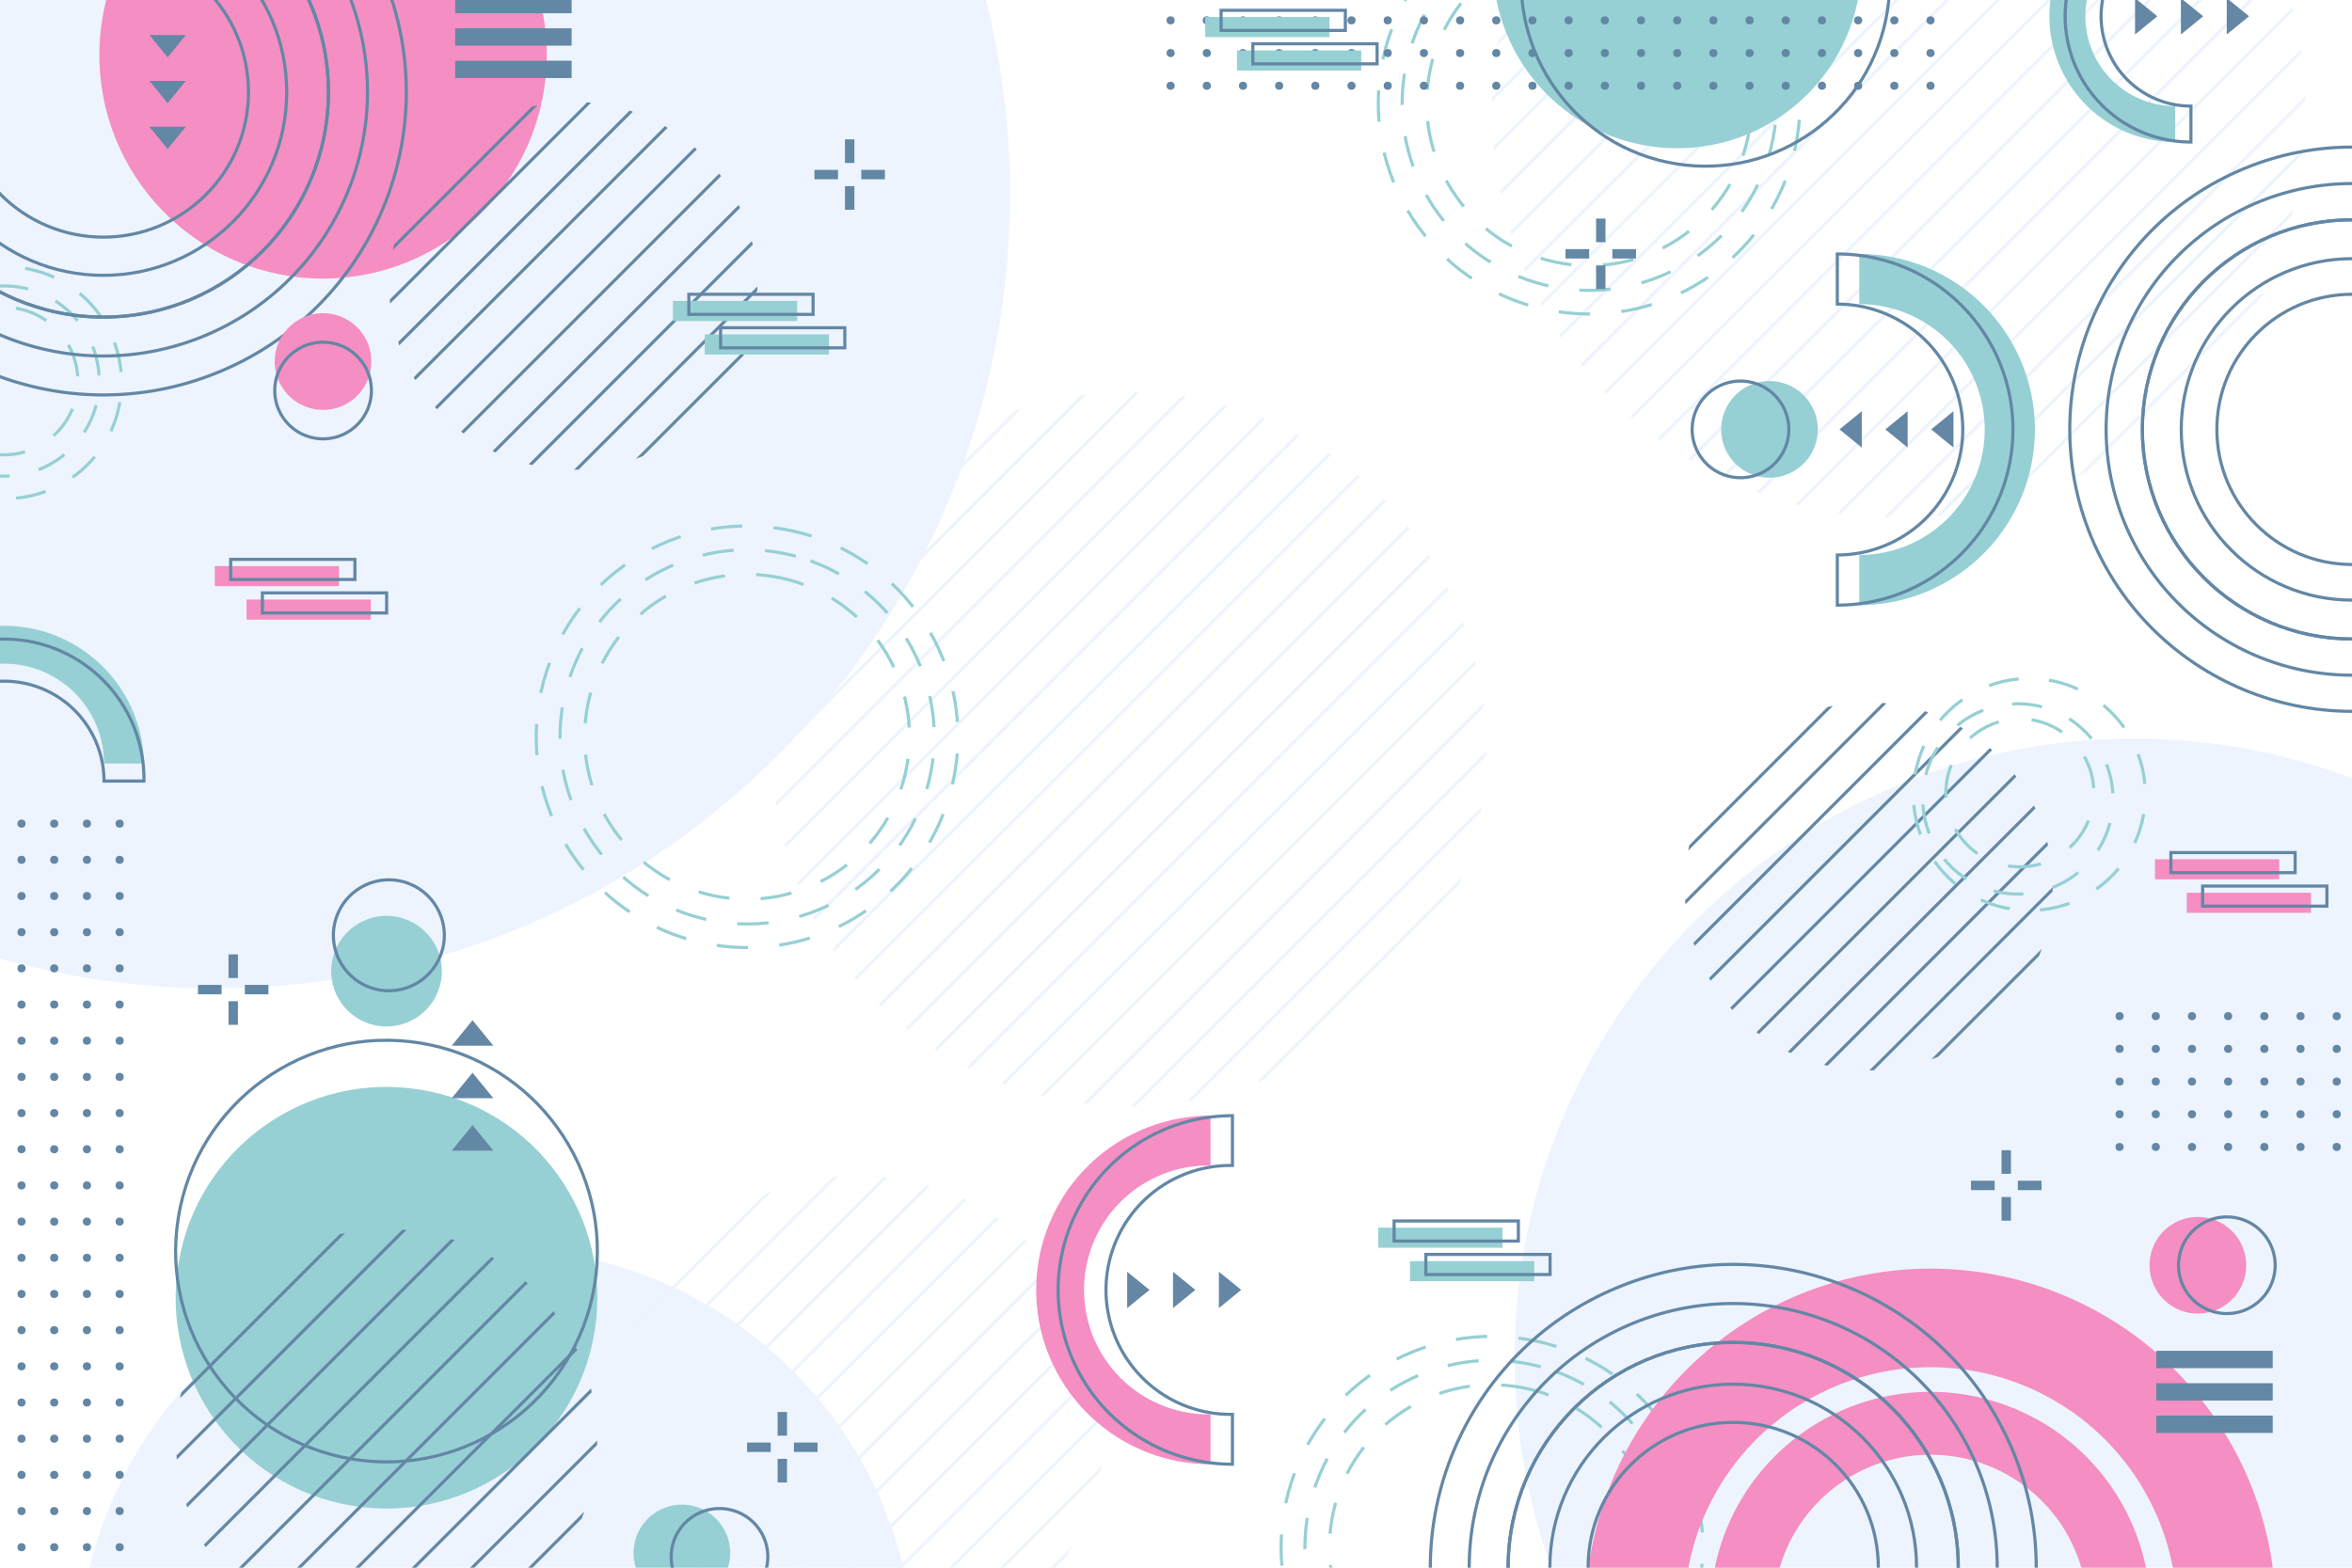 <svg xmlns="http://www.w3.org/2000/svg" xmlns:xlink="http://www.w3.org/1999/xlink" viewBox="0 0 750 500"><defs><style>.cls-1,.cls-10,.cls-11,.cls-12,.cls-14,.cls-20,.cls-6,.cls-9{fill:none;}.cls-2{fill:#fff;}.cls-3{clip-path:url(#clip-path);}.cls-4{fill:#edf4fe;}.cls-5{clip-path:url(#clip-path-2);}.cls-6{stroke:#edf4fe;}.cls-10,.cls-11,.cls-12,.cls-14,.cls-20,.cls-6,.cls-9{stroke-miterlimit:10;}.cls-7{clip-path:url(#clip-path-3);}.cls-8{clip-path:url(#clip-path-4);}.cls-10,.cls-11,.cls-12,.cls-9{stroke:#96d0d4;}.cls-9{stroke-dasharray:10 10;}.cls-10{stroke-dasharray:9.64 9.64;}.cls-11{stroke-dasharray:9.53 9.53;}.cls-12{stroke-dasharray:10.56 10.56;}.cls-13{fill:#96d0d4;}.cls-14,.cls-20{stroke:#6387a5;}.cls-15{fill:#f58ec2;}.cls-16{fill:#6387a5;}.cls-17{clip-path:url(#clip-path-5);}.cls-18{clip-path:url(#clip-path-6);}.cls-19{clip-path:url(#clip-path-7);}.cls-20{stroke-width:3px;}</style><clipPath id="clip-path"><rect class="cls-1" width="750" height="500"/></clipPath><clipPath id="clip-path-2"><circle class="cls-1" cx="359.95" cy="238.91" r="113.93" transform="translate(66 555.52) rotate(-80.7)"/></clipPath><clipPath id="clip-path-3"><circle class="cls-1" cx="605.49" cy="35.36" r="129.73" transform="translate(472.73 627.18) rotate(-80.7)"/></clipPath><clipPath id="clip-path-4"><circle class="cls-1" cx="273.84" cy="453.66" r="78.74" transform="translate(-218.12 650.58) rotate(-80.7)"/></clipPath><clipPath id="clip-path-5"><circle class="cls-1" cx="123.25" cy="459.11" r="67.15" transform="translate(-349.74 506.54) rotate(-80.7)"/></clipPath><clipPath id="clip-path-6"><circle class="cls-1" cx="182.83" cy="91.16" r="58.68" transform="translate(63.32 256.84) rotate(-80.7)"/></clipPath><clipPath id="clip-path-7"><circle class="cls-1" cx="595.88" cy="282.71" r="58.68" transform="translate(220.58 825.07) rotate(-80.7)"/></clipPath></defs><g id="BACKGROUND"><rect class="cls-2" width="750" height="500"/></g><g id="OBJECTS"><g class="cls-3"><rect class="cls-2" width="750" height="500"/><path class="cls-4" d="M512.75,537.21H792.56V270.57a196.42,196.42,0,0,0-112.16-35C571.39,235.61,483,324,483,433A196.45,196.45,0,0,0,512.75,537.21Z"/><path class="cls-4" d="M-27.62-41.32V296.19a252.55,252.55,0,0,0,96.44,19c139.86,0,253.24-113.38,253.24-253.24a252.36,252.36,0,0,0-22-103.3Z"/><path class="cls-4" d="M291.43,541.48c.3-3.63.46-7.3.46-11a133.55,133.55,0,0,0-267.09,0c0,3.71.16,7.38.46,11Z"/><g class="cls-5"><line class="cls-6" x1="509.9" y1="123.27" x2="189.72" y2="443.45"/><line class="cls-6" x1="518" y1="131.38" x2="197.83" y2="451.55"/><line class="cls-6" x1="526.11" y1="139.48" x2="205.93" y2="459.66"/><line class="cls-6" x1="534.22" y1="147.59" x2="214.04" y2="467.77"/><line class="cls-6" x1="542.33" y1="155.7" x2="222.15" y2="475.88"/><line class="cls-6" x1="550.43" y1="163.81" x2="230.26" y2="483.98"/><line class="cls-6" x1="558.54" y1="171.91" x2="238.36" y2="492.09"/><line class="cls-6" x1="566.65" y1="180.02" x2="246.47" y2="500.2"/><line class="cls-6" x1="574.76" y1="188.13" x2="254.58" y2="508.31"/><line class="cls-6" x1="582.86" y1="196.24" x2="262.68" y2="516.41"/><line class="cls-6" x1="590.97" y1="204.34" x2="270.79" y2="524.52"/><line class="cls-6" x1="599.08" y1="212.45" x2="278.9" y2="532.63"/><line class="cls-6" x1="412.84" y1="26.21" x2="92.66" y2="346.39"/><line class="cls-6" x1="420.94" y1="34.32" x2="100.77" y2="354.49"/><line class="cls-6" x1="429.05" y1="42.42" x2="108.87" y2="362.6"/><line class="cls-6" x1="437.16" y1="50.53" x2="116.98" y2="370.71"/><line class="cls-6" x1="445.27" y1="58.64" x2="125.09" y2="378.82"/><line class="cls-6" x1="453.37" y1="66.75" x2="133.2" y2="386.92"/><line class="cls-6" x1="461.48" y1="74.85" x2="141.3" y2="395.03"/><line class="cls-6" x1="469.59" y1="82.96" x2="149.41" y2="403.14"/><line class="cls-6" x1="477.7" y1="91.07" x2="157.52" y2="411.25"/><line class="cls-6" x1="485.8" y1="99.18" x2="165.62" y2="419.35"/><line class="cls-6" x1="493.91" y1="107.28" x2="173.73" y2="427.46"/><line class="cls-6" x1="502.02" y1="115.39" x2="181.84" y2="435.57"/></g><g class="cls-7"><line class="cls-6" x1="755.44" y1="-86.29" x2="435.26" y2="233.89"/><line class="cls-6" x1="763.55" y1="-78.18" x2="443.37" y2="242"/><line class="cls-6" x1="771.65" y1="-70.07" x2="451.47" y2="250.11"/><line class="cls-6" x1="779.76" y1="-61.96" x2="459.58" y2="258.21"/><line class="cls-6" x1="787.87" y1="-53.86" x2="467.69" y2="266.32"/><line class="cls-6" x1="795.98" y1="-45.75" x2="475.8" y2="274.43"/><line class="cls-6" x1="804.08" y1="-37.64" x2="483.9" y2="282.54"/><line class="cls-6" x1="812.19" y1="-29.53" x2="492.01" y2="290.64"/><line class="cls-6" x1="820.3" y1="-21.43" x2="500.12" y2="298.75"/><line class="cls-6" x1="828.4" y1="-13.32" x2="508.23" y2="306.86"/><line class="cls-6" x1="836.51" y1="-5.21" x2="516.33" y2="314.97"/><line class="cls-6" x1="844.62" y1="2.9" x2="524.44" y2="323.07"/><line class="cls-6" x1="658.38" y1="-183.35" x2="338.2" y2="136.83"/><line class="cls-6" x1="666.49" y1="-175.24" x2="346.31" y2="144.94"/><line class="cls-6" x1="674.59" y1="-167.13" x2="354.41" y2="153.05"/><line class="cls-6" x1="682.7" y1="-159.02" x2="362.52" y2="161.15"/><line class="cls-6" x1="690.81" y1="-150.92" x2="370.63" y2="169.26"/><line class="cls-6" x1="698.91" y1="-142.81" x2="378.74" y2="177.37"/><line class="cls-6" x1="707.02" y1="-134.7" x2="386.84" y2="185.48"/><line class="cls-6" x1="715.13" y1="-126.59" x2="394.95" y2="193.58"/><line class="cls-6" x1="723.24" y1="-118.49" x2="403.06" y2="201.69"/><line class="cls-6" x1="731.34" y1="-110.38" x2="411.17" y2="209.8"/><line class="cls-6" x1="739.45" y1="-102.27" x2="419.27" y2="217.91"/><line class="cls-6" x1="747.56" y1="-94.16" x2="427.38" y2="226.01"/></g><g class="cls-8"><line class="cls-6" x1="433.56" y1="337.32" x2="113.38" y2="657.5"/><line class="cls-6" x1="441.66" y1="345.43" x2="121.49" y2="665.61"/><line class="cls-6" x1="449.77" y1="353.54" x2="129.59" y2="673.72"/><line class="cls-6" x1="457.88" y1="361.65" x2="137.7" y2="681.82"/><line class="cls-6" x1="465.99" y1="369.75" x2="145.81" y2="689.93"/><line class="cls-6" x1="474.09" y1="377.86" x2="153.92" y2="698.04"/><line class="cls-6" x1="482.2" y1="385.97" x2="162.02" y2="706.15"/><line class="cls-6" x1="490.31" y1="394.08" x2="170.13" y2="714.25"/><line class="cls-6" x1="498.42" y1="402.18" x2="178.24" y2="722.36"/><line class="cls-6" x1="506.52" y1="410.29" x2="186.35" y2="730.47"/><line class="cls-6" x1="514.63" y1="418.4" x2="194.45" y2="738.58"/><line class="cls-6" x1="522.74" y1="426.51" x2="202.56" y2="746.68"/><line class="cls-6" x1="336.5" y1="240.26" x2="16.32" y2="560.44"/><line class="cls-6" x1="344.6" y1="248.37" x2="24.43" y2="568.55"/><line class="cls-6" x1="352.71" y1="256.48" x2="32.53" y2="576.66"/><line class="cls-6" x1="360.82" y1="264.59" x2="40.64" y2="584.76"/><line class="cls-6" x1="368.93" y1="272.69" x2="48.75" y2="592.87"/><line class="cls-6" x1="377.03" y1="280.8" x2="56.86" y2="600.98"/><line class="cls-6" x1="385.14" y1="288.91" x2="64.96" y2="609.09"/><line class="cls-6" x1="393.25" y1="297.02" x2="73.07" y2="617.19"/><line class="cls-6" x1="401.36" y1="305.12" x2="81.18" y2="625.3"/><line class="cls-6" x1="409.46" y1="313.23" x2="89.29" y2="633.41"/><line class="cls-6" x1="417.57" y1="321.34" x2="97.39" y2="641.52"/><line class="cls-6" x1="425.68" y1="329.45" x2="105.5" y2="649.62"/></g><circle class="cls-9" cx="506.74" cy="32.92" r="67.23" transform="translate(392.36 527.68) rotate(-80.7)"/><circle class="cls-9" cx="506.74" cy="32.92" r="59.66" transform="translate(304.32 498.64) rotate(-70.22)"/><circle class="cls-9" cx="506.74" cy="32.92" r="51.8" transform="translate(392.36 527.68) rotate(-80.7)"/><circle class="cls-10" cx="1.3" cy="121.53" r="36.82" transform="matrix(0.17, -0.99, 0.99, 0.17, -118.77, 102.66)"/><circle class="cls-11" cx="1.3" cy="121.53" r="30.34" transform="translate(-101.68 56.97) rotate(-57.3)"/><circle class="cls-12" cx="1.3" cy="121.53" r="23.53" transform="translate(-118.88 103.35) rotate(-80.78)"/><circle class="cls-9" cx="475.76" cy="493.47" r="67.23" transform="translate(-88.12 883.22) rotate(-80.7)"/><circle class="cls-9" cx="475.76" cy="493.47" r="59.66" transform="translate(-149.58 774.22) rotate(-70.22)"/><circle class="cls-9" cx="475.76" cy="493.47" r="51.8" transform="translate(-88.12 883.22) rotate(-80.7)"/><circle class="cls-13" cx="534.82" cy="-11.48" r="58.75" transform="translate(459.72 518.17) rotate(-80.7)"/><circle class="cls-14" cx="543.84" cy="-5.76" r="58.75" transform="translate(461.63 531.87) rotate(-80.7)"/><circle class="cls-15" cx="103.02" cy="17.52" r="71.33" transform="translate(69.08 116.35) rotate(-80.7)"/><path class="cls-15" d="M537,514.7a78.63,78.63,0,1,1,157.26,0h31.45a110.08,110.08,0,1,0-220.16,0Z"/><path class="cls-15" d="M565.49,514.08a50.11,50.11,0,1,1,100.22,0h20a70.16,70.16,0,0,0-140.32,0Z"/><circle class="cls-14" cx="552.68" cy="499.93" r="71.77"/><circle class="cls-14" cx="552.68" cy="499.93" r="96.58" transform="translate(-148.74 248.15) rotate(-22.39)"/><path class="cls-14" d="M552.68,584.11a84.18,84.18,0,1,1,84.18-84.18A84.27,84.27,0,0,1,552.68,584.11Z"/><circle class="cls-14" cx="552.68" cy="499.93" r="71.77"/><circle class="cls-14" cx="552.68" cy="499.93" r="58.46"/><circle class="cls-14" cx="552.68" cy="499.93" r="46.27"/><circle class="cls-14" cx="750" cy="136.95" r="66.85"/><circle class="cls-14" cx="750" cy="136.95" r="89.96" transform="translate(4.36 295.95) rotate(-22.39)"/><path class="cls-14" d="M750,215.35A78.4,78.4,0,1,1,828.4,137,78.49,78.49,0,0,1,750,215.35Z"/><circle class="cls-14" cx="750" cy="136.95" r="66.85"/><circle class="cls-14" cx="750" cy="136.95" r="54.45"/><circle class="cls-14" cx="750" cy="136.95" r="43.09"/><circle class="cls-14" cx="32.96" cy="29.36" r="71.77"/><circle class="cls-14" cx="32.96" cy="29.36" r="96.58" transform="translate(-8.7 14.77) rotate(-22.39)"/><path class="cls-14" d="M33,113.54a84.18,84.18,0,1,1,84.18-84.18A84.28,84.28,0,0,1,33,113.54Z"/><circle class="cls-14" cx="32.96" cy="29.36" r="71.77"/><circle class="cls-14" cx="32.96" cy="29.36" r="58.46"/><circle class="cls-14" cx="32.96" cy="29.36" r="46.27"/><circle class="cls-16" cx="373.28" cy="6.49" r="1.3"/><circle class="cls-16" cx="384.82" cy="6.49" r="1.3"/><circle class="cls-16" cx="396.36" cy="6.49" r="1.3"/><circle class="cls-16" cx="407.89" cy="6.49" r="1.3"/><circle class="cls-16" cx="419.43" cy="6.49" r="1.3"/><circle class="cls-16" cx="430.97" cy="6.49" r="1.3"/><circle class="cls-16" cx="442.51" cy="6.49" r="1.3"/><circle class="cls-16" cx="454.05" cy="6.49" r="1.3"/><circle class="cls-16" cx="465.59" cy="6.49" r="1.3"/><circle class="cls-16" cx="477.13" cy="6.49" r="1.3"/><circle class="cls-16" cx="488.67" cy="6.49" r="1.3"/><circle class="cls-16" cx="500.21" cy="6.49" r="1.3"/><circle class="cls-16" cx="511.75" cy="6.49" r="1.3"/><circle class="cls-16" cx="523.29" cy="6.49" r="1.3"/><circle class="cls-16" cx="534.82" cy="6.49" r="1.3"/><circle class="cls-16" cx="546.36" cy="6.49" r="1.3"/><circle class="cls-16" cx="557.9" cy="6.49" r="1.3"/><circle class="cls-16" cx="569.44" cy="6.49" r="1.3"/><circle class="cls-16" cx="580.98" cy="6.49" r="1.3"/><circle class="cls-16" cx="592.52" cy="6.49" r="1.3"/><circle class="cls-16" cx="604.06" cy="6.49" r="1.3"/><circle class="cls-16" cx="615.6" cy="6.49" r="1.3"/><circle class="cls-16" cx="373.28" cy="16.92" r="1.3"/><circle class="cls-16" cx="384.82" cy="16.92" r="1.3"/><circle class="cls-16" cx="396.36" cy="16.92" r="1.3"/><circle class="cls-16" cx="407.89" cy="16.92" r="1.3"/><circle class="cls-16" cx="419.43" cy="16.92" r="1.3"/><circle class="cls-16" cx="430.97" cy="16.92" r="1.3"/><circle class="cls-16" cx="442.51" cy="16.92" r="1.3"/><circle class="cls-16" cx="454.05" cy="16.92" r="1.3"/><circle class="cls-16" cx="465.59" cy="16.92" r="1.3"/><circle class="cls-16" cx="477.13" cy="16.92" r="1.3"/><circle class="cls-16" cx="488.67" cy="16.92" r="1.3"/><circle class="cls-16" cx="500.21" cy="16.92" r="1.3"/><circle class="cls-16" cx="511.75" cy="16.92" r="1.3"/><circle class="cls-16" cx="523.29" cy="16.92" r="1.3"/><circle class="cls-16" cx="534.82" cy="16.92" r="1.3"/><circle class="cls-16" cx="546.36" cy="16.92" r="1.3"/><circle class="cls-16" cx="557.9" cy="16.92" r="1.3"/><circle class="cls-16" cx="569.44" cy="16.92" r="1.3"/><circle class="cls-16" cx="580.98" cy="16.92" r="1.3"/><circle class="cls-16" cx="592.52" cy="16.92" r="1.3"/><circle class="cls-16" cx="604.06" cy="16.92" r="1.3"/><circle class="cls-16" cx="615.6" cy="16.92" r="1.3"/><circle class="cls-16" cx="373.28" cy="27.35" r="1.3"/><circle class="cls-16" cx="384.82" cy="27.35" r="1.3"/><circle class="cls-16" cx="396.36" cy="27.35" r="1.3"/><circle class="cls-16" cx="407.89" cy="27.35" r="1.3"/><circle class="cls-16" cx="419.43" cy="27.35" r="1.3"/><circle class="cls-16" cx="430.97" cy="27.35" r="1.3"/><circle class="cls-16" cx="442.51" cy="27.35" r="1.3"/><circle class="cls-16" cx="454.05" cy="27.35" r="1.3"/><circle class="cls-16" cx="465.59" cy="27.35" r="1.3"/><circle class="cls-16" cx="477.13" cy="27.35" r="1.3"/><circle class="cls-16" cx="488.67" cy="27.35" r="1.3"/><circle class="cls-16" cx="500.21" cy="27.35" r="1.3"/><circle class="cls-16" cx="511.75" cy="27.35" r="1.3"/><circle class="cls-16" cx="523.29" cy="27.35" r="1.3"/><circle class="cls-16" cx="534.82" cy="27.35" r="1.3"/><circle class="cls-16" cx="546.36" cy="27.35" r="1.3"/><circle class="cls-16" cx="557.9" cy="27.35" r="1.3"/><circle class="cls-16" cx="569.44" cy="27.35" r="1.3"/><circle class="cls-16" cx="580.98" cy="27.35" r="1.3"/><circle class="cls-16" cx="592.52" cy="27.35" r="1.3"/><circle class="cls-16" cx="604.06" cy="27.35" r="1.3"/><circle class="cls-16" cx="615.6" cy="27.35" r="1.3"/><circle class="cls-16" cx="6.86" cy="493.47" r="1.3"/><circle class="cls-16" cx="6.86" cy="481.94" r="1.3"/><circle class="cls-16" cx="6.86" cy="470.4" r="1.3"/><circle class="cls-16" cx="6.86" cy="458.86" r="1.3"/><circle class="cls-16" cx="6.86" cy="447.32" r="1.3"/><circle class="cls-16" cx="6.86" cy="435.78" r="1.3"/><circle class="cls-16" cx="6.86" cy="424.24" r="1.3"/><circle class="cls-16" cx="6.86" cy="412.7" r="1.3"/><circle class="cls-16" cx="6.86" cy="401.16" r="1.3"/><circle class="cls-16" cx="6.86" cy="389.62" r="1.3"/><circle class="cls-16" cx="6.86" cy="378.08" r="1.3"/><circle class="cls-16" cx="6.86" cy="366.54" r="1.3"/><circle class="cls-16" cx="6.86" cy="355.01" r="1.3"/><circle class="cls-16" cx="6.86" cy="343.47" r="1.3"/><circle class="cls-16" cx="6.86" cy="331.93" r="1.3"/><circle class="cls-16" cx="6.86" cy="320.39" r="1.3"/><circle class="cls-16" cx="6.86" cy="308.85" r="1.3"/><circle class="cls-16" cx="6.86" cy="297.31" r="1.3"/><circle class="cls-16" cx="6.86" cy="285.77" r="1.3"/><circle class="cls-16" cx="6.86" cy="274.23" r="1.3"/><circle class="cls-16" cx="6.86" cy="262.69" r="1.3"/><circle class="cls-16" cx="17.29" cy="493.47" r="1.3"/><circle class="cls-16" cx="17.29" cy="481.94" r="1.3"/><circle class="cls-16" cx="17.29" cy="470.4" r="1.3"/><circle class="cls-16" cx="17.29" cy="458.86" r="1.3"/><circle class="cls-16" cx="17.29" cy="447.32" r="1.3"/><circle class="cls-16" cx="17.29" cy="435.78" r="1.3"/><circle class="cls-16" cx="17.29" cy="424.24" r="1.3"/><circle class="cls-16" cx="17.29" cy="412.7" r="1.3"/><circle class="cls-16" cx="17.29" cy="401.16" r="1.3"/><circle class="cls-16" cx="17.29" cy="389.62" r="1.3"/><circle class="cls-16" cx="17.29" cy="378.08" r="1.3"/><circle class="cls-16" cx="17.29" cy="366.54" r="1.3"/><circle class="cls-16" cx="17.29" cy="355.01" r="1.3"/><circle class="cls-16" cx="17.29" cy="343.47" r="1.3"/><circle class="cls-16" cx="17.29" cy="331.93" r="1.3"/><circle class="cls-16" cx="17.29" cy="320.39" r="1.3"/><circle class="cls-16" cx="17.29" cy="308.85" r="1.3"/><circle class="cls-16" cx="17.29" cy="297.31" r="1.3"/><circle class="cls-16" cx="17.29" cy="285.77" r="1.3"/><circle class="cls-16" cx="17.29" cy="274.23" r="1.3"/><circle class="cls-16" cx="17.29" cy="262.69" r="1.3"/><circle class="cls-16" cx="27.72" cy="493.47" r="1.3"/><circle class="cls-16" cx="27.72" cy="481.94" r="1.3"/><circle class="cls-16" cx="27.72" cy="470.4" r="1.3"/><circle class="cls-16" cx="27.72" cy="458.86" r="1.3"/><circle class="cls-16" cx="27.72" cy="447.32" r="1.3"/><circle class="cls-16" cx="27.72" cy="435.78" r="1.3"/><circle class="cls-16" cx="27.72" cy="424.24" r="1.3"/><circle class="cls-16" cx="27.72" cy="412.7" r="1.3"/><circle class="cls-16" cx="27.72" cy="401.16" r="1.3"/><circle class="cls-16" cx="27.72" cy="389.62" r="1.3"/><circle class="cls-16" cx="27.72" cy="378.08" r="1.3"/><circle class="cls-16" cx="27.72" cy="366.54" r="1.3"/><circle class="cls-16" cx="27.72" cy="355.01" r="1.3"/><circle class="cls-16" cx="27.72" cy="343.47" r="1.3"/><circle class="cls-16" cx="27.72" cy="331.93" r="1.3"/><circle class="cls-16" cx="27.72" cy="320.39" r="1.3"/><circle class="cls-16" cx="27.72" cy="308.85" r="1.3"/><circle class="cls-16" cx="27.72" cy="297.31" r="1.3"/><circle class="cls-16" cx="27.72" cy="285.77" r="1.3"/><circle class="cls-16" cx="27.72" cy="274.23" r="1.3"/><circle class="cls-16" cx="27.72" cy="262.69" r="1.3"/><circle class="cls-16" cx="38.15" cy="493.47" r="1.3"/><circle class="cls-16" cx="38.15" cy="481.94" r="1.3"/><circle class="cls-16" cx="38.15" cy="470.4" r="1.3"/><circle class="cls-16" cx="38.15" cy="458.86" r="1.3"/><circle class="cls-16" cx="38.15" cy="447.32" r="1.3"/><circle class="cls-16" cx="38.15" cy="435.78" r="1.3"/><circle class="cls-16" cx="38.15" cy="424.24" r="1.3"/><circle class="cls-16" cx="38.15" cy="412.7" r="1.3"/><circle class="cls-16" cx="38.15" cy="401.16" r="1.3"/><circle class="cls-16" cx="38.15" cy="389.62" r="1.3"/><circle class="cls-16" cx="38.15" cy="378.08" r="1.3"/><circle class="cls-16" cx="38.15" cy="366.54" r="1.3"/><circle class="cls-16" cx="38.15" cy="355.01" r="1.3"/><circle class="cls-16" cx="38.15" cy="343.47" r="1.3"/><circle class="cls-16" cx="38.15" cy="331.93" r="1.3"/><circle class="cls-16" cx="38.15" cy="320.39" r="1.3"/><circle class="cls-16" cx="38.15" cy="308.85" r="1.3"/><circle class="cls-16" cx="38.15" cy="297.31" r="1.3"/><circle class="cls-16" cx="38.15" cy="285.77" r="1.3"/><circle class="cls-16" cx="38.15" cy="274.23" r="1.3"/><circle class="cls-16" cx="38.15" cy="262.69" r="1.3"/><circle class="cls-16" cx="745.13" cy="365.81" r="1.3"/><circle class="cls-16" cx="733.59" cy="365.81" r="1.3"/><circle class="cls-16" cx="722.05" cy="365.81" r="1.3"/><circle class="cls-16" cx="710.51" cy="365.81" r="1.3"/><circle class="cls-16" cx="698.97" cy="365.81" r="1.3"/><circle class="cls-16" cx="687.43" cy="365.81" r="1.3"/><circle class="cls-16" cx="675.89" cy="365.81" r="1.3"/><circle class="cls-16" cx="745.13" cy="355.38" r="1.3"/><circle class="cls-16" cx="733.59" cy="355.38" r="1.3"/><circle class="cls-16" cx="722.05" cy="355.38" r="1.3"/><circle class="cls-16" cx="710.51" cy="355.38" r="1.3"/><circle class="cls-16" cx="698.97" cy="355.38" r="1.3"/><circle class="cls-16" cx="687.43" cy="355.38" r="1.3"/><circle class="cls-16" cx="675.89" cy="355.38" r="1.3"/><circle class="cls-16" cx="745.13" cy="344.95" r="1.3"/><circle class="cls-16" cx="733.59" cy="344.95" r="1.3"/><circle class="cls-16" cx="722.05" cy="344.95" r="1.3"/><circle class="cls-16" cx="710.51" cy="344.95" r="1.3"/><circle class="cls-16" cx="698.97" cy="344.95" r="1.3"/><circle class="cls-16" cx="687.43" cy="344.95" r="1.3"/><circle class="cls-16" cx="675.89" cy="344.95" r="1.3"/><circle class="cls-16" cx="745.13" cy="334.52" r="1.3"/><circle class="cls-16" cx="733.59" cy="334.52" r="1.3"/><circle class="cls-16" cx="722.05" cy="334.52" r="1.3"/><circle class="cls-16" cx="710.51" cy="334.52" r="1.3"/><circle class="cls-16" cx="698.97" cy="334.52" r="1.3"/><circle class="cls-16" cx="687.43" cy="334.52" r="1.3"/><circle class="cls-16" cx="675.89" cy="334.52" r="1.3"/><circle class="cls-16" cx="745.13" cy="324.09" r="1.3"/><circle class="cls-16" cx="733.59" cy="324.09" r="1.3"/><circle class="cls-16" cx="722.05" cy="324.09" r="1.3"/><circle class="cls-16" cx="710.51" cy="324.09" r="1.3"/><circle class="cls-16" cx="698.97" cy="324.09" r="1.3"/><circle class="cls-16" cx="687.43" cy="324.09" r="1.3"/><circle class="cls-16" cx="675.89" cy="324.09" r="1.3"/><circle class="cls-13" cx="123.25" cy="413.9" r="67.23" transform="translate(-305.13 468.64) rotate(-80.7)"/><circle class="cls-9" cx="238.23" cy="235" r="67.23" transform="translate(-32.19 432.11) rotate(-80.7)"/><circle class="cls-9" cx="238.23" cy="235" r="59.66" transform="translate(-63.51 379.67) rotate(-70.22)"/><circle class="cls-9" cx="238.23" cy="235" r="51.8" transform="translate(-32.19 432.11) rotate(-80.7)"/><circle class="cls-13" cx="123.25" cy="309.75" r="17.64" transform="translate(-202.35 381.32) rotate(-80.7)"/><circle class="cls-14" cx="123.25" cy="299.17" r="17.64" transform="matrix(0.16, -0.99, 0.99, 0.16, -191.9, 372.45)"/><circle class="cls-13" cx="564.26" cy="136.95" r="15.42" transform="translate(337.91 671.66) rotate(-80.7)"/><circle class="cls-14" cx="555.01" cy="136.95" r="15.42" transform="translate(330.16 662.53) rotate(-80.7)"/><circle class="cls-15" cx="103.02" cy="115.32" r="15.42" transform="translate(-27.44 198.34) rotate(-80.7)"/><circle class="cls-14" cx="103.02" cy="124.57" r="15.42" transform="translate(-36.56 206.09) rotate(-80.7)"/><circle class="cls-13" cx="217.44" cy="495.31" r="15.42" transform="translate(-306.5 629.84) rotate(-80.7)"/><circle class="cls-14" cx="229.44" cy="496.55" r="15.42" transform="translate(-297.67 642.72) rotate(-80.7)"/><circle class="cls-15" cx="700.86" cy="403.55" r="15.42" transform="translate(189.34 1029.98) rotate(-80.7)"/><circle class="cls-14" cx="710.11" cy="403.55" r="15.42" transform="translate(197.09 1039.1) rotate(-80.7)"/><circle class="cls-14" cx="123.25" cy="399.02" r="67.23" transform="translate(-290.45 456.17) rotate(-80.7)"/><g class="cls-17"><line class="cls-14" x1="306.03" y1="325.98" x2="-60.37" y2="692.38"/><line class="cls-14" x1="315.31" y1="335.26" x2="-51.09" y2="701.66"/><line class="cls-14" x1="324.58" y1="344.54" x2="-41.82" y2="710.94"/><line class="cls-14" x1="333.86" y1="353.82" x2="-32.54" y2="720.21"/><line class="cls-14" x1="343.14" y1="363.09" x2="-23.26" y2="729.49"/><line class="cls-14" x1="352.42" y1="372.37" x2="-13.98" y2="738.77"/><line class="cls-14" x1="361.69" y1="381.65" x2="-4.7" y2="748.05"/><line class="cls-14" x1="370.97" y1="390.93" x2="4.57" y2="757.33"/><line class="cls-14" x1="380.25" y1="400.2" x2="13.85" y2="766.6"/><line class="cls-14" x1="389.53" y1="409.48" x2="23.13" y2="775.88"/><line class="cls-14" x1="398.81" y1="418.76" x2="32.41" y2="785.16"/><line class="cls-14" x1="408.08" y1="428.04" x2="41.68" y2="794.44"/><line class="cls-14" x1="194.96" y1="214.91" x2="-171.44" y2="581.31"/><line class="cls-14" x1="204.23" y1="224.19" x2="-162.17" y2="590.59"/><line class="cls-14" x1="213.51" y1="233.47" x2="-152.89" y2="599.87"/><line class="cls-14" x1="222.79" y1="242.74" x2="-143.61" y2="609.14"/><line class="cls-14" x1="232.07" y1="252.02" x2="-134.33" y2="618.42"/><line class="cls-14" x1="241.34" y1="261.3" x2="-125.05" y2="627.7"/><line class="cls-14" x1="250.62" y1="270.58" x2="-115.78" y2="636.98"/><line class="cls-14" x1="259.9" y1="279.86" x2="-106.5" y2="646.25"/><line class="cls-14" x1="269.18" y1="289.13" x2="-97.22" y2="655.53"/><line class="cls-14" x1="278.46" y1="298.41" x2="-87.94" y2="664.81"/><line class="cls-14" x1="287.73" y1="307.69" x2="-78.67" y2="674.09"/><line class="cls-14" x1="297.01" y1="316.97" x2="-69.39" y2="683.37"/></g><g class="cls-18"><line class="cls-14" x1="342.54" y1="-25.18" x2="22.36" y2="295"/><line class="cls-14" x1="350.65" y1="-17.07" x2="30.47" y2="303.1"/><line class="cls-14" x1="358.76" y1="-8.97" x2="38.58" y2="311.21"/><line class="cls-14" x1="366.86" y1="-0.86" x2="46.69" y2="319.32"/><line class="cls-14" x1="374.97" y1="7.25" x2="54.79" y2="327.43"/><line class="cls-14" x1="383.08" y1="15.36" x2="62.9" y2="335.53"/><line class="cls-14" x1="391.19" y1="23.46" x2="71.01" y2="343.64"/><line class="cls-14" x1="399.29" y1="31.57" x2="79.12" y2="351.75"/><line class="cls-14" x1="407.4" y1="39.68" x2="87.22" y2="359.86"/><line class="cls-14" x1="415.51" y1="47.79" x2="95.33" y2="367.96"/><line class="cls-14" x1="423.62" y1="55.89" x2="103.44" y2="376.07"/><line class="cls-14" x1="431.72" y1="64" x2="111.55" y2="384.18"/><line class="cls-14" x1="245.48" y1="-122.24" x2="-74.7" y2="197.94"/><line class="cls-14" x1="253.59" y1="-114.13" x2="-66.59" y2="206.04"/><line class="cls-14" x1="261.7" y1="-106.03" x2="-58.48" y2="214.15"/><line class="cls-14" x1="269.8" y1="-97.92" x2="-50.37" y2="222.26"/><line class="cls-14" x1="277.91" y1="-89.81" x2="-42.27" y2="230.37"/><line class="cls-14" x1="286.02" y1="-81.7" x2="-34.16" y2="238.47"/><line class="cls-14" x1="294.13" y1="-73.6" x2="-26.05" y2="246.58"/><line class="cls-14" x1="302.23" y1="-65.49" x2="-17.94" y2="254.69"/><line class="cls-14" x1="310.34" y1="-57.38" x2="-9.84" y2="262.8"/><line class="cls-14" x1="318.45" y1="-49.28" x2="-1.73" y2="270.9"/><line class="cls-14" x1="326.56" y1="-41.17" x2="6.38" y2="279.01"/><line class="cls-14" x1="334.66" y1="-33.06" x2="14.49" y2="287.12"/></g><g class="cls-19"><line class="cls-14" x1="755.6" y1="166.38" x2="435.42" y2="486.56"/><line class="cls-14" x1="763.71" y1="174.48" x2="443.53" y2="494.66"/><line class="cls-14" x1="771.82" y1="182.59" x2="451.64" y2="502.77"/><line class="cls-14" x1="779.92" y1="190.7" x2="459.75" y2="510.88"/><line class="cls-14" x1="788.03" y1="198.81" x2="467.85" y2="518.98"/><line class="cls-14" x1="796.14" y1="206.91" x2="475.96" y2="527.09"/><line class="cls-14" x1="804.25" y1="215.02" x2="484.07" y2="535.2"/><line class="cls-14" x1="812.35" y1="223.13" x2="492.18" y2="543.31"/><line class="cls-14" x1="820.46" y1="231.24" x2="500.28" y2="551.41"/><line class="cls-14" x1="828.57" y1="239.34" x2="508.39" y2="559.52"/><line class="cls-14" x1="836.68" y1="247.45" x2="516.5" y2="567.63"/><line class="cls-14" x1="844.78" y1="255.56" x2="524.6" y2="575.74"/><line class="cls-14" x1="658.54" y1="69.32" x2="338.36" y2="389.5"/><line class="cls-14" x1="666.65" y1="77.42" x2="346.47" y2="397.6"/><line class="cls-14" x1="674.76" y1="85.53" x2="354.58" y2="405.71"/><line class="cls-14" x1="682.86" y1="93.64" x2="362.69" y2="413.82"/><line class="cls-14" x1="690.97" y1="101.75" x2="370.79" y2="421.92"/><line class="cls-14" x1="699.08" y1="109.85" x2="378.9" y2="430.03"/><line class="cls-14" x1="707.19" y1="117.96" x2="387.01" y2="438.14"/><line class="cls-14" x1="715.29" y1="126.07" x2="395.12" y2="446.25"/><line class="cls-14" x1="723.4" y1="134.18" x2="403.22" y2="454.35"/><line class="cls-14" x1="731.51" y1="142.28" x2="411.33" y2="462.46"/><line class="cls-14" x1="739.62" y1="150.39" x2="419.44" y2="470.57"/><line class="cls-14" x1="747.72" y1="158.5" x2="427.54" y2="478.68"/></g><path class="cls-13" d="M592.88,97a40,40,0,1,1,0,80v16a56,56,0,1,0,0-112Z"/><path class="cls-14" d="M585.88,97a40,40,0,1,1,0,80v16a56,56,0,1,0,0-112Z"/><path class="cls-15" d="M386,451.09a39.69,39.69,0,1,1,0-79.37V355.84A55.56,55.56,0,1,0,386,467Z"/><path class="cls-14" d="M393,451.09a39.69,39.69,0,1,1,0-79.37V355.84A55.56,55.56,0,1,0,393,467Z"/><path class="cls-13" d="M-30.56,243.53a31.86,31.86,0,1,1,63.72,0H45.9a44.61,44.61,0,0,0-89.21,0Z"/><path class="cls-14" d="M-30.56,249.11a31.86,31.86,0,0,1,63.72,0H45.9a44.61,44.61,0,1,0-89.21,0Z"/><polygon class="cls-16" points="157.32 366.99 150.68 358.85 144.05 366.99 157.32 366.99"/><polygon class="cls-16" points="157.32 350.26 150.68 342.12 144.05 350.26 157.32 350.26"/><polygon class="cls-16" points="157.32 333.53 150.68 325.38 144.05 333.53 157.32 333.53"/><polygon class="cls-16" points="47.65 11.18 53.45 18.3 59.25 11.18 47.65 11.18"/><polygon class="cls-16" points="47.65 25.8 53.45 32.92 59.25 25.8 47.65 25.8"/><polygon class="cls-16" points="47.65 40.42 53.45 47.54 59.25 40.42 47.65 40.42"/><polygon class="cls-16" points="622.92 131.15 615.81 136.95 622.92 142.75 622.92 131.15"/><polygon class="cls-16" points="608.3 131.15 601.19 136.95 608.3 142.75 608.3 131.15"/><polygon class="cls-16" points="593.68 131.15 586.57 136.95 593.68 142.75 593.68 131.15"/><polygon class="cls-16" points="359.43 417.2 366.55 411.4 359.43 405.61 359.43 417.2"/><polygon class="cls-16" points="374.05 417.2 381.17 411.4 374.05 405.61 374.05 417.2"/><polygon class="cls-16" points="388.67 417.2 395.79 411.4 388.67 405.61 388.67 417.2"/><path class="cls-13" d="M693.63,33.84a28.65,28.65,0,1,1,0-57.3V-34.92a40.11,40.11,0,0,0,0,80.22Z"/><path class="cls-14" d="M698.64,33.84a28.65,28.65,0,1,1,0-57.3V-34.92a40.11,40.11,0,0,0,0,80.22Z"/><polygon class="cls-16" points="680.82 10.99 687.93 5.19 680.82 -0.6 680.82 10.99"/><polygon class="cls-16" points="695.44 10.99 702.55 5.19 695.44 -0.6 695.44 10.99"/><polygon class="cls-16" points="710.06 10.99 717.17 5.19 710.06 -0.6 710.06 10.99"/><rect class="cls-16" x="687.58" y="451.49" width="37.14" height="5.53"/><rect class="cls-16" x="687.58" y="441.16" width="37.14" height="5.53"/><rect class="cls-16" x="687.58" y="430.83" width="37.14" height="5.53"/><rect class="cls-16" x="145.14" y="19.36" width="37.14" height="5.53"/><rect class="cls-16" x="145.14" y="9.03" width="37.14" height="5.53"/><rect class="cls-16" x="145.14" y="-1.3" width="37.14" height="5.53"/><line class="cls-20" x1="639.75" y1="366.85" x2="639.75" y2="374.38"/><line class="cls-20" x1="639.75" y1="381.79" x2="639.75" y2="389.32"/><line class="cls-20" x1="628.51" y1="378.08" x2="636.05" y2="378.08"/><line class="cls-20" x1="643.45" y1="378.08" x2="650.99" y2="378.08"/><line class="cls-20" x1="270.94" y1="44.44" x2="270.94" y2="51.97"/><line class="cls-20" x1="270.94" y1="59.38" x2="270.94" y2="66.91"/><line class="cls-20" x1="259.7" y1="55.68" x2="267.23" y2="55.68"/><line class="cls-20" x1="274.64" y1="55.68" x2="282.17" y2="55.68"/><line class="cls-20" x1="510.45" y1="69.71" x2="510.45" y2="77.25"/><line class="cls-20" x1="510.45" y1="84.65" x2="510.45" y2="92.19"/><line class="cls-20" x1="499.21" y1="80.95" x2="506.74" y2="80.95"/><line class="cls-20" x1="514.15" y1="80.95" x2="521.69" y2="80.95"/><line class="cls-20" x1="74.37" y1="304.39" x2="74.37" y2="311.92"/><line class="cls-20" x1="74.37" y1="319.33" x2="74.37" y2="326.86"/><line class="cls-20" x1="63.13" y1="315.63" x2="70.66" y2="315.63"/><line class="cls-20" x1="78.07" y1="315.63" x2="85.6" y2="315.63"/><line class="cls-20" x1="249.46" y1="450.35" x2="249.46" y2="457.89"/><line class="cls-20" x1="249.46" y1="465.29" x2="249.46" y2="472.83"/><line class="cls-20" x1="238.23" y1="461.59" x2="245.76" y2="461.59"/><line class="cls-20" x1="253.17" y1="461.59" x2="260.7" y2="461.59"/><rect class="cls-13" x="449.61" y="402.22" width="39.62" height="6.41"/><rect class="cls-13" x="439.49" y="391.55" width="39.62" height="6.41"/><rect class="cls-14" x="454.67" y="400.09" width="39.62" height="6.41"/><rect class="cls-14" x="444.55" y="389.42" width="39.62" height="6.41"/><rect class="cls-13" x="394.45" y="16.09" width="39.62" height="6.41"/><rect class="cls-13" x="384.32" y="5.42" width="39.62" height="6.41"/><rect class="cls-14" x="399.51" y="13.96" width="39.62" height="6.41"/><rect class="cls-14" x="389.38" y="3.29" width="39.62" height="6.41"/><rect class="cls-15" x="78.61" y="191.22" width="39.62" height="6.41"/><rect class="cls-15" x="68.49" y="180.55" width="39.62" height="6.41"/><rect class="cls-14" x="83.67" y="189.09" width="39.62" height="6.41"/><rect class="cls-14" x="73.55" y="178.41" width="39.62" height="6.41"/><rect class="cls-15" x="697.31" y="284.73" width="39.62" height="6.41"/><rect class="cls-15" x="687.18" y="274.05" width="39.62" height="6.41"/><rect class="cls-14" x="702.37" y="282.6" width="39.62" height="6.41"/><rect class="cls-14" x="692.25" y="271.92" width="39.62" height="6.41"/><rect class="cls-13" x="224.72" y="106.66" width="39.62" height="6.41"/><rect class="cls-13" x="214.59" y="95.99" width="39.62" height="6.41"/><rect class="cls-14" x="229.78" y="104.53" width="39.62" height="6.41"/><rect class="cls-14" x="219.65" y="93.86" width="39.62" height="6.41"/><circle class="cls-10" cx="643.45" cy="254.8" r="36.82" transform="matrix(0.17, -0.99, 0.99, 0.17, 285.47, 847.08)"/><circle class="cls-11" cx="643.45" cy="254.8" r="30.34" transform="translate(81.42 658.62) rotate(-57.3)"/><circle class="cls-12" cx="643.45" cy="254.8" r="23.53" transform="matrix(0.16, -0.99, 0.99, 0.16, 288.88, 849.13)"/></g></g></svg>